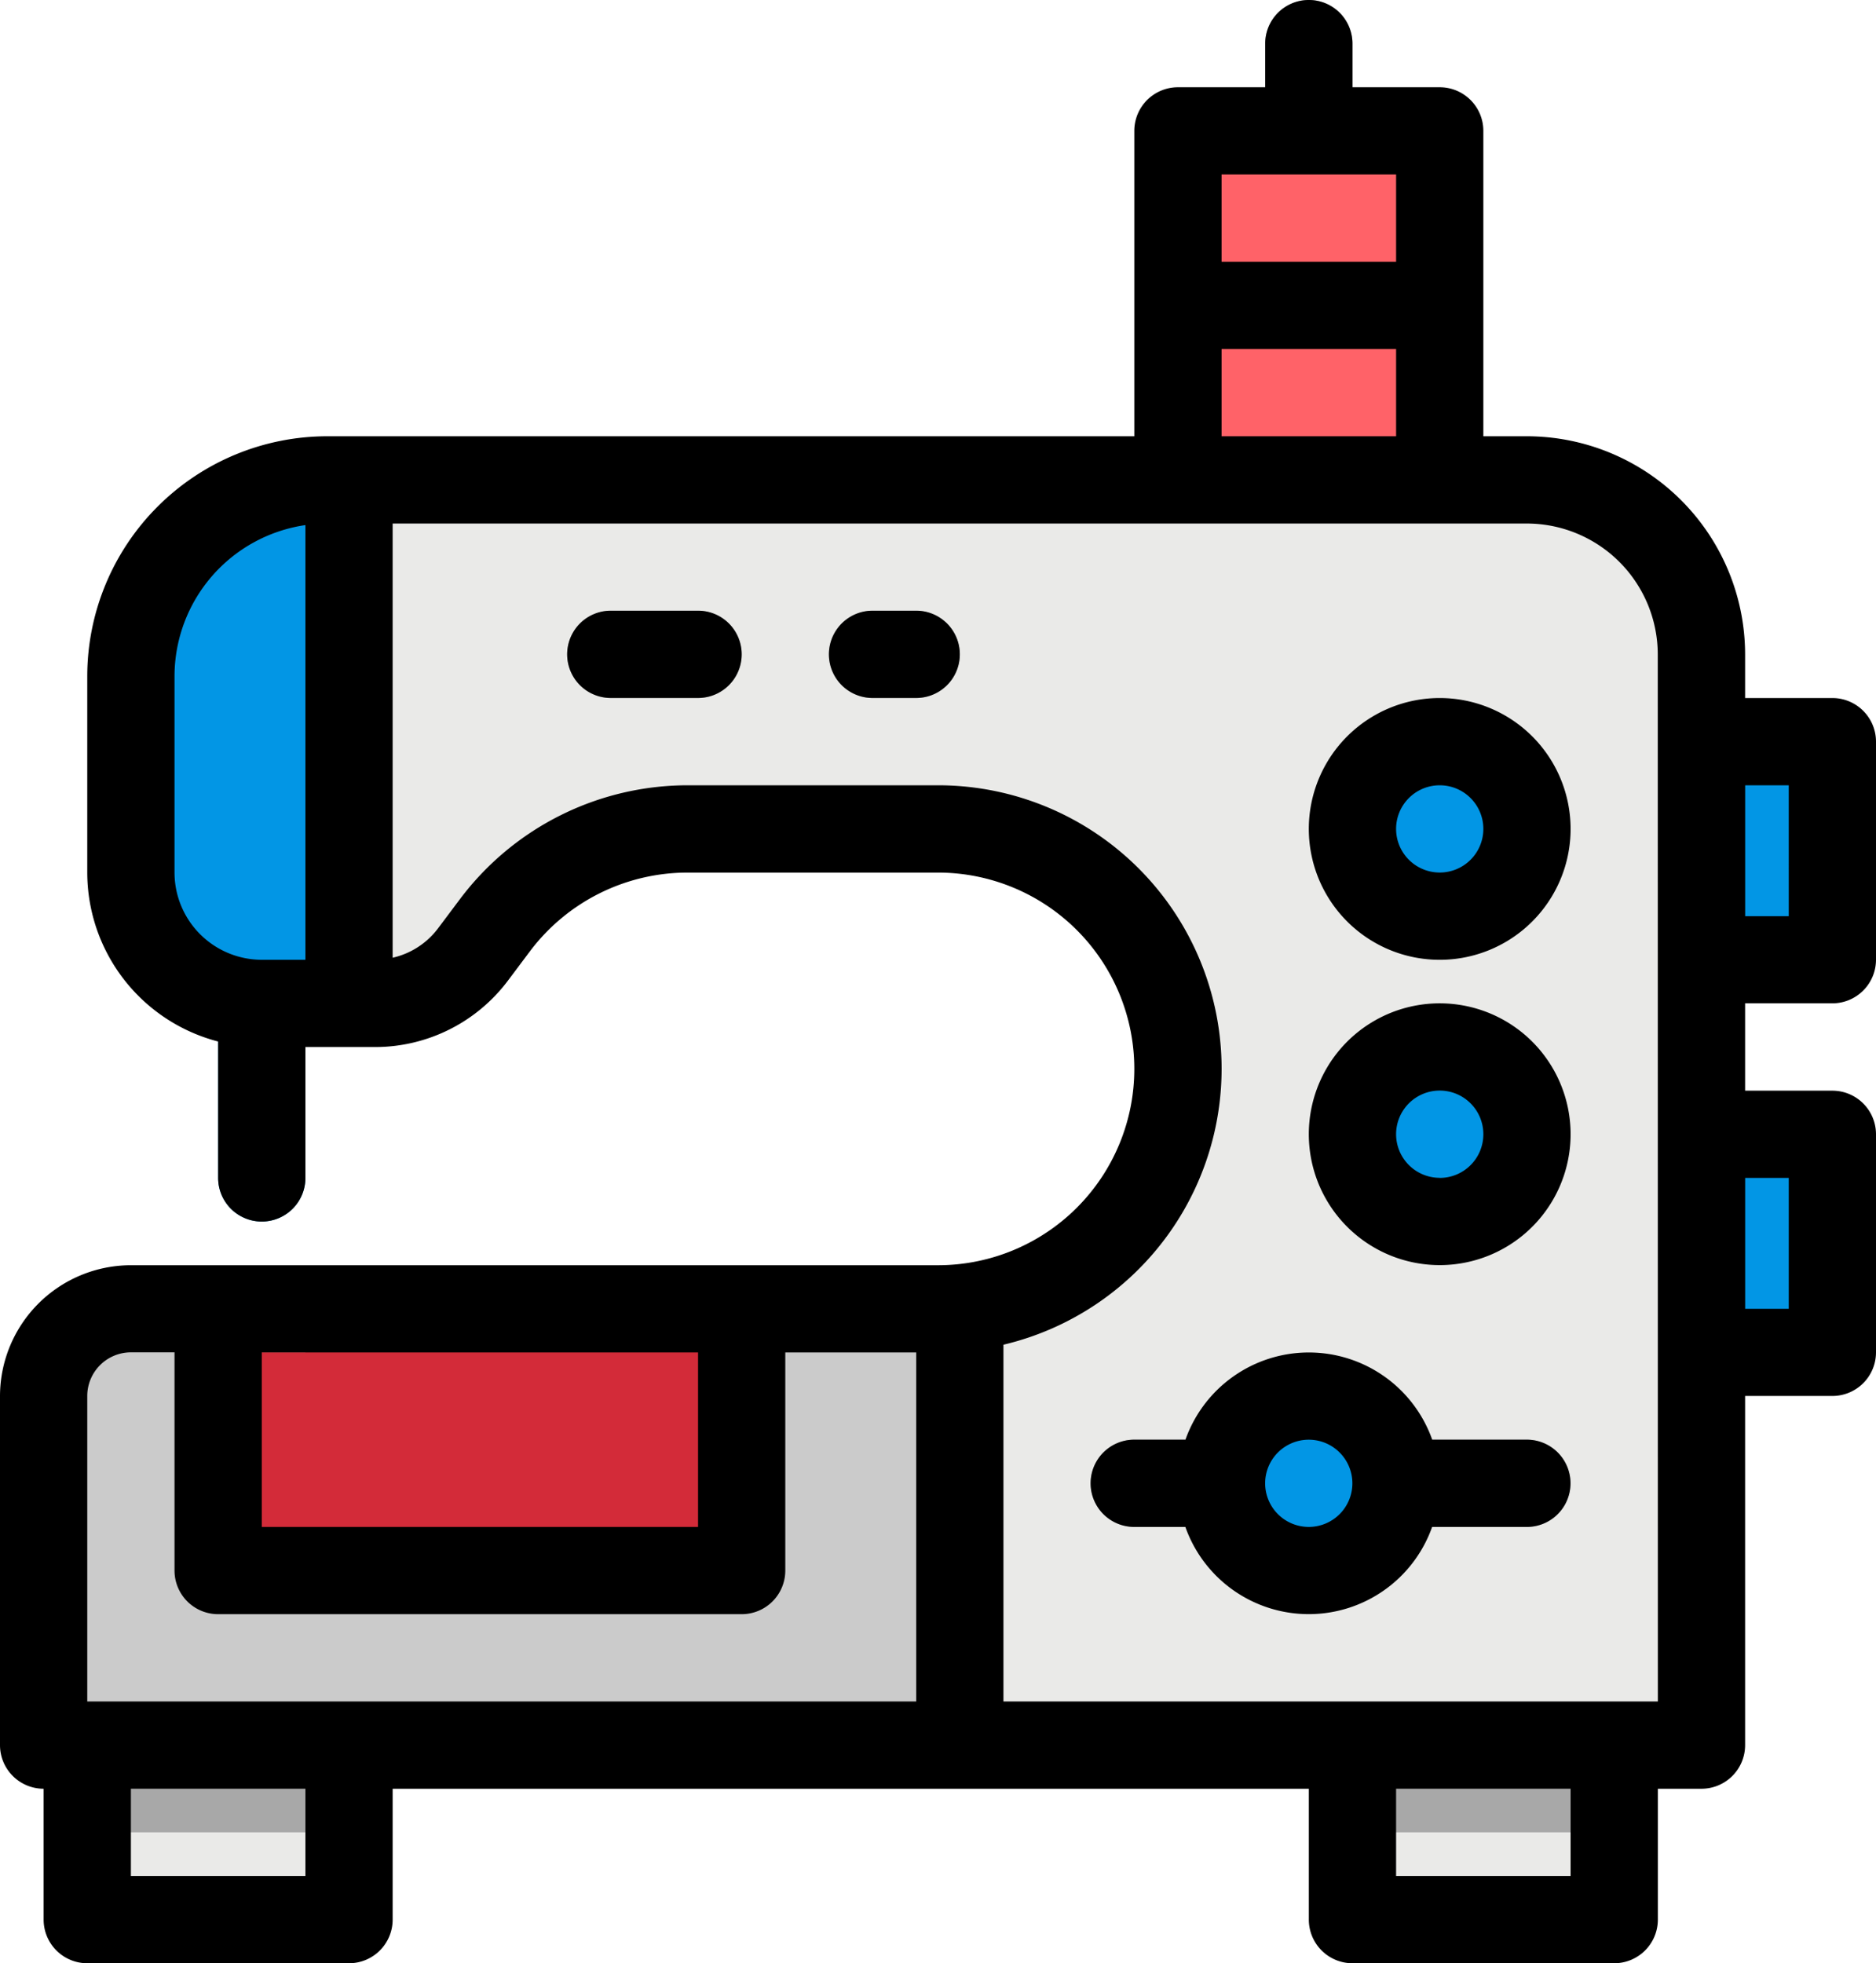 <svg xmlns="http://www.w3.org/2000/svg" width="107.023" height="112" viewBox="0 0 107.023 112">
  <g id="filled_outline" data-name="filled outline" transform="translate(-1455.494 -406.06)">
    <path id="Trazado_19792" data-name="Trazado 19792" d="M1530.161,416.016a2.489,2.489,0,0,1-2.489-2.489v-4.978a2.489,2.489,0,1,1,4.978,0v4.978A2.489,2.489,0,0,1,1530.161,416.016Z" fill="#a8a8a8"/>
    <path id="Trazado_19793" data-name="Trazado 19793" d="M1475.405,463.3h1.506a6.941,6.941,0,0,0,5.555-2.778l1.276-1.7a13.687,13.687,0,0,1,10.952-5.476h14.311a13.689,13.689,0,0,1,0,27.378h-46.044a4.978,4.978,0,0,0-4.978,4.978v19.911h94.578V443.394a9.955,9.955,0,0,0-9.956-9.956h-67.2Z" fill="#eaeae8"/>
    <path id="Trazado_19794" data-name="Trazado 19794" d="M1510.25,480.727v24.889h-52.267V485.7a4.978,4.978,0,0,1,4.978-4.978Z" fill="#cbcbcb"/>
    <path id="Trazado_19795" data-name="Trazado 19795" d="M1467.939,480.727h29.866V495.66h-29.866Z" fill="#d32b39"/>
    <path id="Trazado_19796" data-name="Trazado 19796" d="M1470.428,475.749a2.489,2.489,0,0,1-2.489-2.489V463.3a2.489,2.489,0,0,1,4.978,0v9.955A2.489,2.489,0,0,1,1470.428,475.749Z" fill="#026ca2"/>
    <circle id="Elipse_531" data-name="Elipse 531" cx="4.978" cy="4.978" r="4.978" transform="translate(1532.65 448.371)" fill="#0296e5"/>
    <circle id="Elipse_532" data-name="Elipse 532" cx="4.978" cy="4.978" r="4.978" transform="translate(1532.65 465.794)" fill="#0296e5"/>
    <path id="Trazado_19797" data-name="Trazado 19797" d="M1495.317,445.883h-4.978a2.489,2.489,0,1,1,0-4.978h4.978a2.489,2.489,0,0,1,0,4.978Z" fill="#a8a8a8"/>
    <path id="Trazado_19798" data-name="Trazado 19798" d="M1507.761,445.883h-2.489a2.489,2.489,0,1,1,0-4.978h2.489a2.489,2.489,0,1,1,0,4.978Z" fill="#a8a8a8"/>
    <path id="Trazado_19799" data-name="Trazado 19799" d="M1552.561,448.371h7.467v12.445h-7.467Z" fill="#0296e5"/>
    <path id="Trazado_19800" data-name="Trazado 19800" d="M1552.561,470.771h7.467v12.445h-7.467Z" fill="#0296e5"/>
    <path id="Trazado_19801" data-name="Trazado 19801" d="M1552.561,448.371h2.489v12.445h-2.489Z" fill="#026ca2"/>
    <path id="Trazado_19802" data-name="Trazado 19802" d="M1552.561,470.771h2.489v12.445h-2.489Z" fill="#026ca2"/>
    <path id="Trazado_19803" data-name="Trazado 19803" d="M1542.6,493.171h-22.4a2.488,2.488,0,0,1,0-4.977h22.4a2.488,2.488,0,1,1,0,4.977Z" fill="#a8a8a8"/>
    <path id="Trazado_19804" data-name="Trazado 19804" d="M1522.694,413.527h14.934v19.911h-14.934Z" fill="#ff6268"/>
    <path id="Trazado_19805" data-name="Trazado 19805" d="M1522.694,420.994h14.934v4.977h-14.934Z" fill="#ee5e5b"/>
    <path id="Trazado_19806" data-name="Trazado 19806" d="M1460.472,505.616h14.933v9.955h-14.933Z" fill="#eaeae8"/>
    <path id="Trazado_19807" data-name="Trazado 19807" d="M1532.65,505.616h14.933v9.955H1532.65Z" fill="#eaeae8"/>
    <path id="Trazado_19808" data-name="Trazado 19808" d="M1460.472,505.616h14.933v4.978h-14.933Z" fill="#a8a8a8"/>
    <path id="Trazado_19809" data-name="Trazado 19809" d="M1532.65,505.616h14.933v4.978H1532.65Z" fill="#a8a8a8"/>
    <path id="Trazado_19810" data-name="Trazado 19810" d="M1474.161,433.438h1.244V463.3h-4.977a7.467,7.467,0,0,1-7.467-7.467v-11.2a11.2,11.2,0,0,1,11.2-11.2Z" fill="#0296e5"/>
    <circle id="Elipse_533" data-name="Elipse 533" cx="4.978" cy="4.978" r="4.978" transform="translate(1525.183 485.705)" fill="#0296e5"/>
    <path id="Trazado_19811" data-name="Trazado 19811" d="M1467.939,480.727h4.978v2.489h-4.978Z" fill="#ff6268"/>
    <path id="Trazado_19812" data-name="Trazado 19812" d="M1537.628,445.883a7.467,7.467,0,1,0,7.466,7.466A7.467,7.467,0,0,0,1537.628,445.883Zm0,9.955a2.489,2.489,0,1,1,2.489-2.489A2.489,2.489,0,0,1,1537.628,455.838Z"/>
    <path id="Trazado_19813" data-name="Trazado 19813" d="M1537.628,463.3a7.467,7.467,0,1,0,7.466,7.466A7.467,7.467,0,0,0,1537.628,463.3Zm0,9.955a2.489,2.489,0,1,1,2.489-2.489A2.489,2.489,0,0,1,1537.628,473.26Z"/>
    <path id="Trazado_19814" data-name="Trazado 19814" d="M1495.317,440.9h-4.978a2.489,2.489,0,1,0,0,4.978h4.978a2.489,2.489,0,0,0,0-4.978Z"/>
    <path id="Trazado_19815" data-name="Trazado 19815" d="M1507.761,440.9h-2.489a2.489,2.489,0,1,0,0,4.978h2.489a2.489,2.489,0,1,0,0-4.978Z"/>
    <path id="Trazado_19816" data-name="Trazado 19816" d="M1560.028,445.883h-4.978v-2.489a12.459,12.459,0,0,0-12.445-12.445h-2.488V413.527a2.489,2.489,0,0,0-2.489-2.489h-4.978v-2.489a2.489,2.489,0,1,0-4.978,0v2.489h-4.978a2.489,2.489,0,0,0-2.489,2.489v17.422h-46.044a13.7,13.7,0,0,0-13.689,13.689v11.2a9.974,9.974,0,0,0,7.467,9.641v7.781a2.489,2.489,0,0,0,4.978,0v-7.466h3.994a9.48,9.48,0,0,0,7.548-3.773l1.275-1.7a11.252,11.252,0,0,1,8.96-4.48h14.311a11.2,11.2,0,0,1,0,22.4h-46.044a7.476,7.476,0,0,0-7.467,7.467v19.911a2.49,2.49,0,0,0,2.489,2.489v7.466a2.489,2.489,0,0,0,2.489,2.489h14.933a2.489,2.489,0,0,0,2.489-2.489v-7.466h52.267v7.466a2.489,2.489,0,0,0,2.489,2.489h14.933a2.489,2.489,0,0,0,2.489-2.489v-7.466h2.489a2.489,2.489,0,0,0,2.489-2.489V485.7h4.978a2.49,2.49,0,0,0,2.489-2.489V470.771a2.489,2.489,0,0,0-2.489-2.488h-4.978V463.3h4.978a2.49,2.49,0,0,0,2.489-2.489V448.371A2.489,2.489,0,0,0,1560.028,445.883Zm-87.111,14.933h-2.489a4.984,4.984,0,0,1-4.978-4.978v-11.2a8.724,8.724,0,0,1,7.467-8.622Zm-2.489,22.4h24.889v9.955h-24.889Zm2.489,29.867h-9.956v-4.978h9.956Zm34.844-9.956h-47.289V485.7a2.492,2.492,0,0,1,2.489-2.489h2.489V495.66a2.489,2.489,0,0,0,2.489,2.489h29.866a2.488,2.488,0,0,0,2.489-2.489V483.216h7.467Zm17.422-87.111h9.956v4.978h-9.956Zm0,9.955h9.956v4.978h-9.956Zm19.911,87.112h-9.955v-4.978h9.955Zm4.978-9.956h-37.333V482.776a16.176,16.176,0,0,0-3.734-31.916h-14.311a16.255,16.255,0,0,0-12.942,6.471l-1.275,1.7a4.481,4.481,0,0,1-2.583,1.668V435.927H1542.6a7.476,7.476,0,0,1,7.467,7.467Zm7.467-29.867v7.467h-2.489V473.26Zm0-14.933h-2.489V450.86h2.489Z"/>
    <path id="Trazado_19817" data-name="Trazado 19817" d="M1542.6,488.194H1537.2a7.467,7.467,0,0,0-14.078,0H1520.2a2.488,2.488,0,0,0,0,4.977h2.917a7.467,7.467,0,0,0,14.078,0h5.405a2.488,2.488,0,1,0,0-4.977Zm-12.444,4.977a2.488,2.488,0,1,1,2.489-2.488A2.488,2.488,0,0,1,1530.161,493.171Z"/>
  </g>
</svg>
